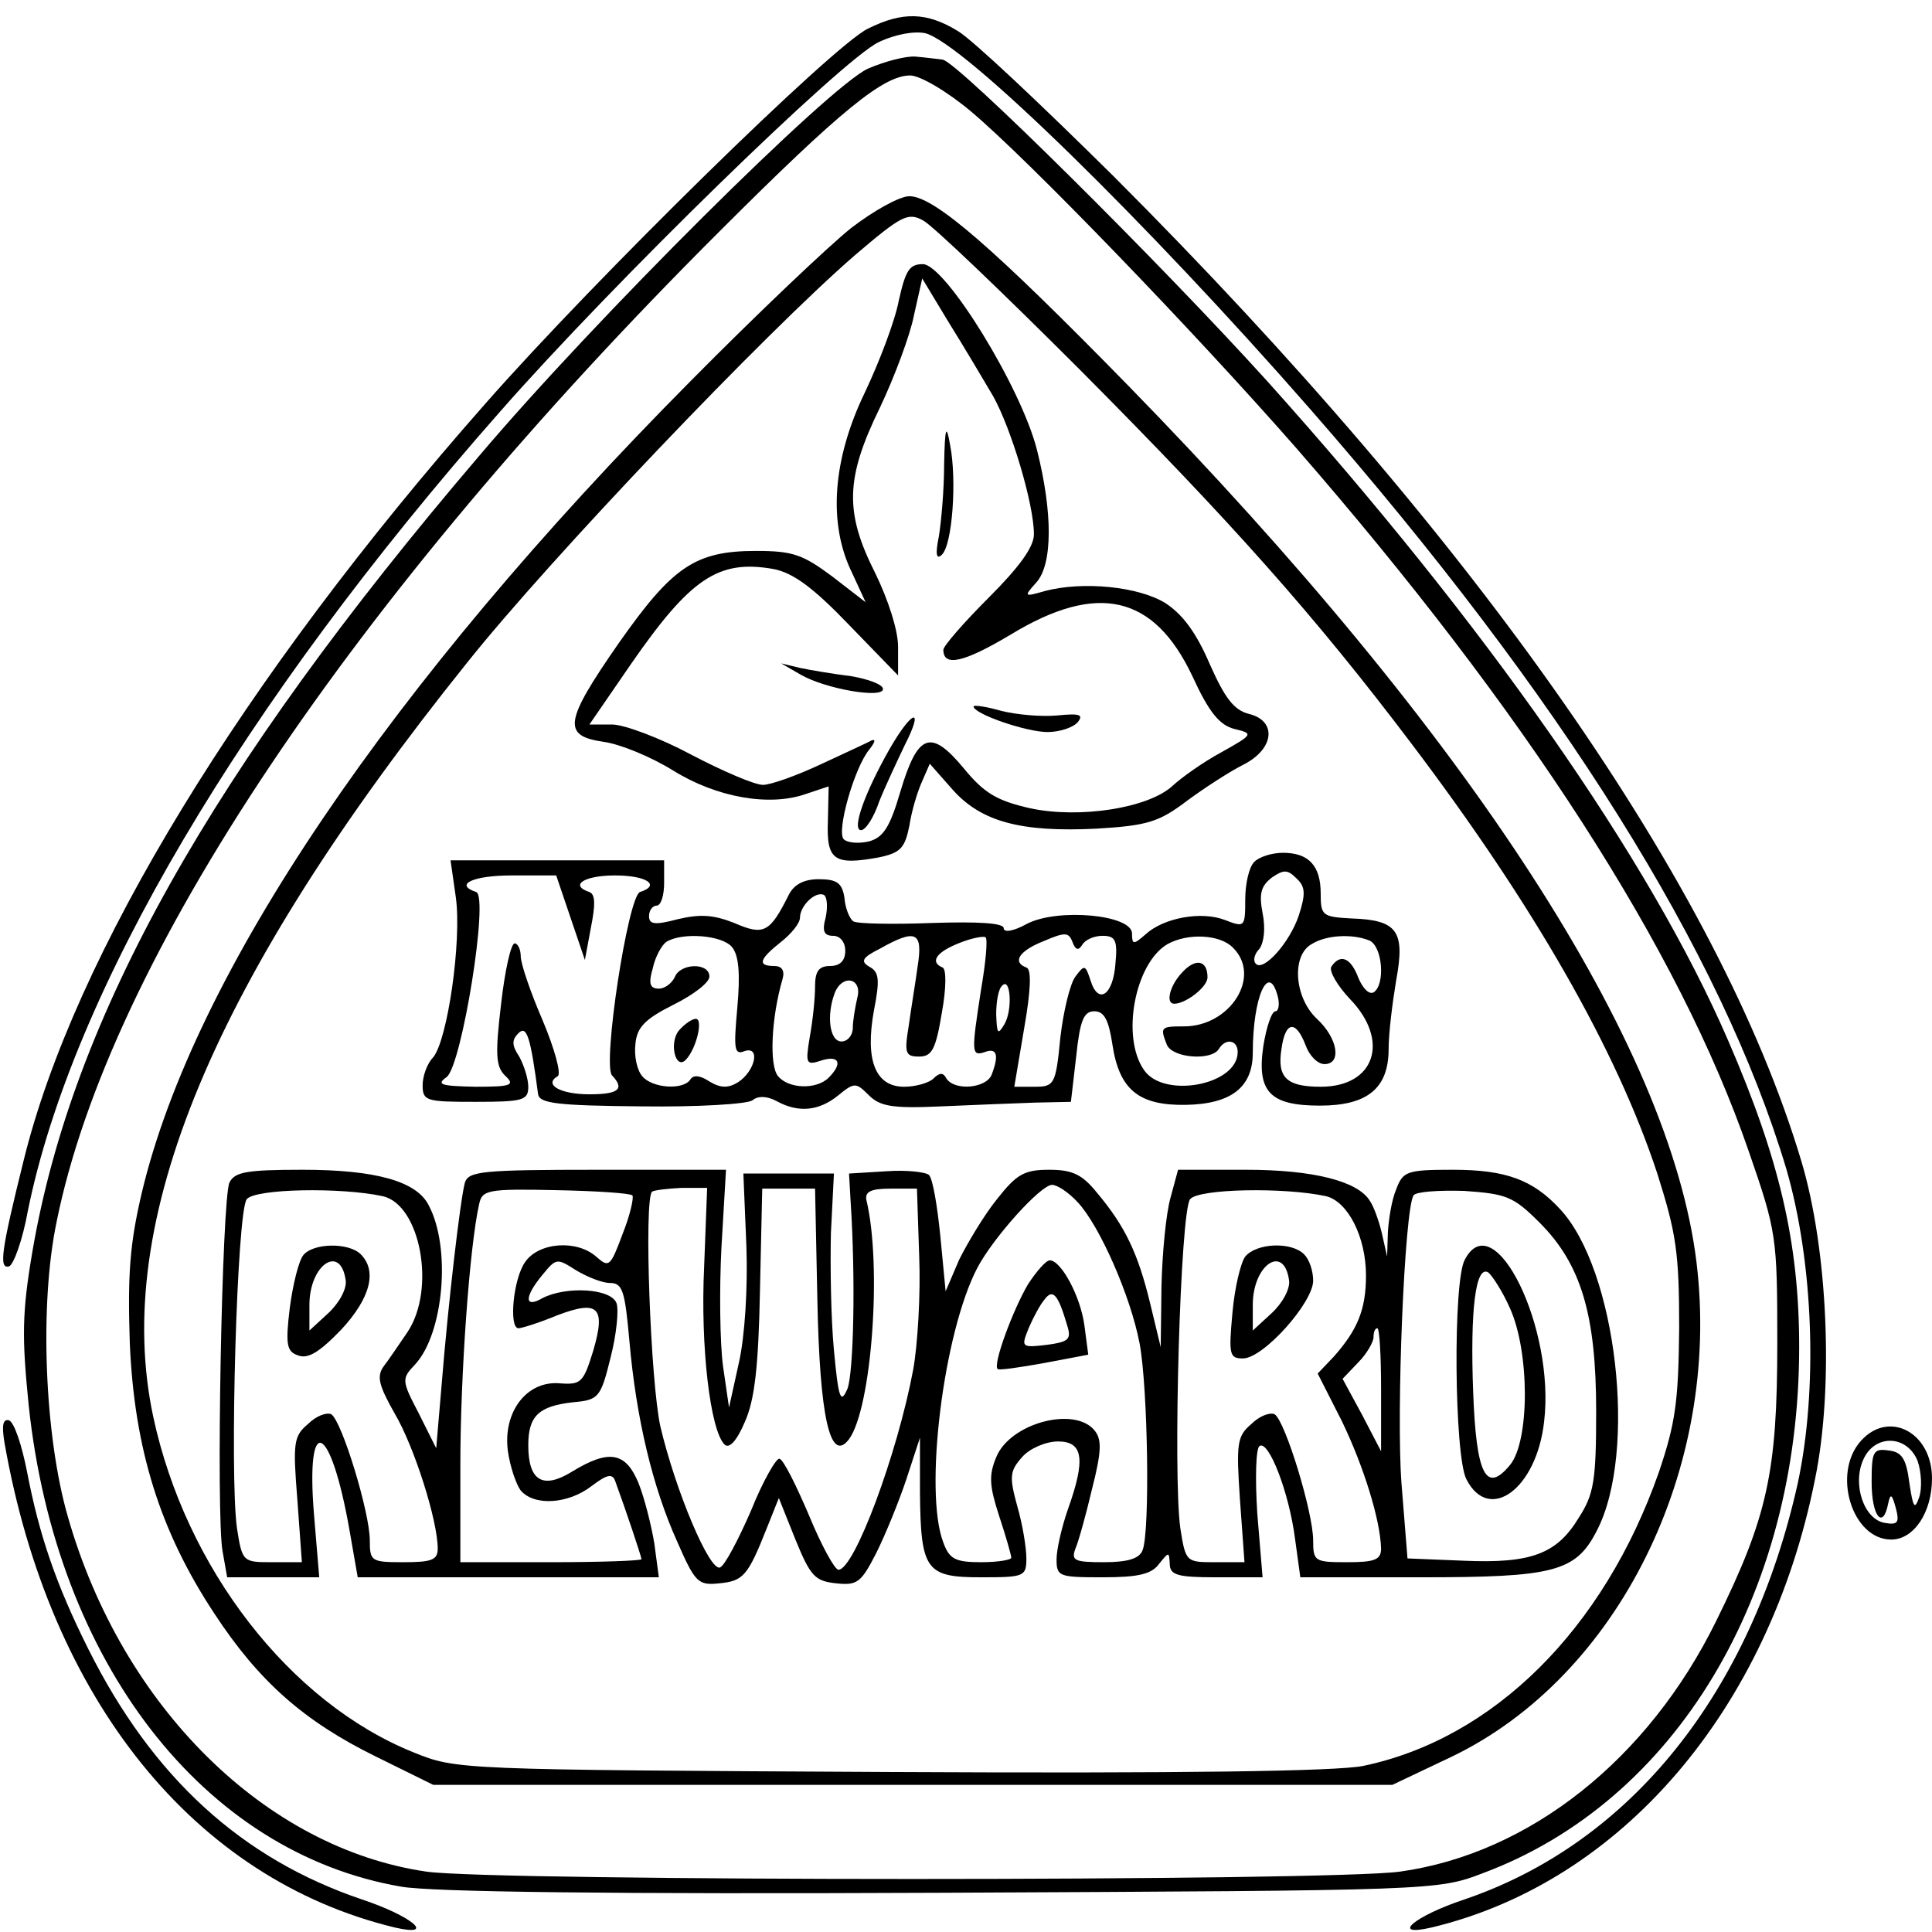 <?xml version="1.0" standalone="no"?>
<!DOCTYPE svg PUBLIC "-//W3C//DTD SVG 20010904//EN"
 "http://www.w3.org/TR/2001/REC-SVG-20010904/DTD/svg10.dtd">
<svg version="1.0" xmlns="http://www.w3.org/2000/svg"
 width="256pt" height="256pt" viewBox="0 0 256 256"
 preserveAspectRatio="xMidYMid meet">
<g transform="translate(0,256) scale(0.1,-0.1)"
fill="#000000" stroke="none">
<path d="M1150 2522 c-46 -22 -362 -332 -507 -497 -322 -365 -545 -730 -612
-1004 -29 -117 -33 -143 -19 -139 6 2 18 35 25 74 59 290 283 670 626 1059
150 171 453 466 501 489 23 11 48 15 62 12 51 -13 294 -251 510 -498 334 -382
545 -720 631 -1007 36 -124 42 -292 15 -417 -62 -277 -221 -476 -442 -551 -66
-22 -99 -50 -43 -37 251 60 447 288 508 594 25 121 17 304 -18 421 -109 365
-429 823 -912 1306 -95 94 -187 181 -206 192 -41 25 -73 26 -119 3z"/>
<path d="M1150 2469 c-51 -23 -361 -331 -515 -513 -356 -417 -539 -744 -592
-1054 -14 -82 -14 -114 -5 -204 36 -340 231 -593 494 -638 42 -7 277 -10 718
-8 652 3 655 3 715 26 255 95 419 368 419 697 0 138 -26 249 -94 406 -104 241
-322 552 -610 873 -141 156 -412 425 -431 427 -8 1 -24 3 -36 4 -12 1 -40 -6
-63 -16z m137 -57 c76 -64 294 -290 430 -445 304 -349 508 -665 600 -932 37
-107 38 -113 38 -255 0 -171 -13 -230 -81 -368 -90 -183 -247 -308 -419 -332
-93 -13 -1199 -13 -1290 0 -213 31 -403 218 -475 470 -31 107 -38 281 -15 391
70 347 391 826 878 1312 162 162 218 207 253 207 13 0 49 -21 81 -48z"/>
<path d="M1128 2258 c-29 -23 -125 -114 -213 -203 -398 -401 -658 -785 -727
-1075 -16 -68 -19 -108 -16 -200 6 -140 40 -249 112 -358 59 -90 119 -143 215
-190 l75 -37 635 0 636 0 78 37 c221 106 358 382 325 655 -35 289 -301 699
-753 1162 -178 182 -257 251 -290 251 -13 0 -47 -19 -77 -42z m302 -187 c203
-204 313 -328 440 -496 162 -214 272 -406 326 -570 25 -79 29 -104 29 -205 -1
-98 -5 -126 -27 -191 -73 -208 -219 -353 -392 -389 -36 -7 -236 -10 -627 -8
-573 3 -574 3 -631 26 -164 66 -302 244 -345 445 -55 258 79 579 416 999 110
138 395 437 514 540 61 52 70 57 90 46 12 -6 105 -95 207 -197z"/>
<path d="M1191 2162 c-5 -27 -26 -82 -45 -122 -43 -89 -49 -174 -17 -239 l18
-39 -44 34 c-39 29 -52 34 -101 34 -81 0 -111 -21 -182 -122 -73 -105 -75
-123 -20 -131 22 -3 63 -20 92 -38 58 -36 128 -48 176 -31 l30 10 -1 -46 c-2
-52 8 -59 68 -48 28 6 34 12 40 42 3 20 11 46 17 59 l10 23 30 -34 c38 -43 91
-57 191 -52 68 4 83 9 120 37 23 17 57 39 75 48 41 21 44 58 7 67 -20 5 -32
21 -52 66 -18 42 -36 66 -59 81 -36 22 -109 29 -159 16 -28 -8 -29 -8 -12 11
22 24 22 93 1 176 -21 83 -121 245 -151 246 -18 0 -23 -8 -32 -48z m125 -127
c24 -43 54 -143 54 -183 0 -17 -20 -44 -60 -84 -33 -33 -60 -64 -60 -69 0 -23
27 -17 89 20 115 70 190 53 241 -55 22 -48 36 -65 56 -70 25 -6 25 -7 -18 -31
-24 -13 -52 -33 -64 -44 -32 -30 -124 -44 -189 -30 -44 10 -61 20 -88 53 -44
53 -61 46 -84 -31 -14 -48 -23 -61 -42 -66 -13 -3 -28 -2 -33 3 -10 10 14 95
34 119 7 9 9 14 3 12 -5 -3 -36 -17 -68 -32 -32 -15 -66 -27 -76 -27 -11 0
-53 18 -95 40 -41 22 -89 40 -105 40 l-30 0 55 80 c79 114 116 139 189 126 26
-5 53 -25 100 -74 l65 -67 0 38 c0 22 -13 62 -30 97 -41 81 -40 126 6 220 19
40 40 96 45 122 l11 49 35 -58 c20 -32 46 -76 59 -98z"/>
<path d="M1251 1944 c0 -34 -4 -77 -7 -95 -5 -24 -3 -31 4 -24 14 13 20 99 11
145 -5 29 -7 25 -8 -26z"/>
<path d="M1061 1666 c33 -19 109 -32 109 -19 0 6 -19 13 -42 17 -24 3 -54 8
-68 11 l-25 6 26 -15z"/>
<path d="M1290 1624 c0 -10 70 -34 98 -34 16 0 34 6 40 13 8 10 3 12 -27 9
-21 -2 -54 1 -74 6 -21 6 -37 8 -37 6z"/>
<path d="M1179 1568 c-33 -58 -51 -108 -38 -108 6 0 17 17 24 38 8 20 24 54
34 75 26 51 10 47 -20 -5z"/>
<path d="M1662 1418 c-7 -7 -12 -29 -12 -50 0 -37 -1 -37 -27 -27 -31 12 -81
3 -105 -19 -16 -14 -18 -14 -18 1 0 25 -98 34 -139 13 -18 -10 -31 -12 -31 -6
0 7 -33 9 -95 7 -52 -2 -99 -1 -104 2 -5 3 -11 17 -12 31 -3 20 -10 25 -34 25
-20 0 -33 -7 -40 -21 -25 -50 -33 -54 -72 -37 -28 11 -45 12 -75 5 -30 -8 -38
-7 -38 4 0 8 5 14 10 14 6 0 10 14 10 30 l0 30 -141 0 -142 0 7 -49 c8 -58
-11 -189 -30 -212 -8 -8 -14 -25 -14 -37 0 -21 5 -22 70 -22 63 0 70 2 70 20
0 11 -6 29 -12 40 -10 15 -10 22 -1 31 11 11 16 -5 26 -81 2 -12 25 -15 137
-16 74 -1 140 3 147 8 7 6 19 6 32 -1 29 -16 56 -13 81 7 22 18 24 18 41 1 15
-15 31 -18 96 -15 43 2 99 4 125 5 l47 1 7 60 c5 48 10 60 24 60 13 0 19 -11
24 -44 9 -60 35 -81 97 -80 60 1 89 23 89 69 0 74 21 121 33 75 3 -11 1 -20
-3 -20 -5 0 -12 -21 -16 -46 -9 -61 9 -79 75 -79 63 0 91 23 91 75 0 21 5 61
10 91 12 65 2 80 -59 82 -39 2 -41 4 -41 33 0 37 -16 54 -50 54 -14 0 -31 -5
-38 -12z m59 -71 c-12 -36 -47 -75 -57 -64 -4 4 -2 13 5 20 6 9 8 27 4 47 -5
26 -2 36 12 47 16 11 21 11 33 -1 12 -11 12 -21 3 -49z m-965 -3 l19 -56 8 43
c6 30 6 44 -2 47 -27 9 -7 22 34 22 42 0 61 -13 33 -22 -16 -6 -50 -229 -37
-243 17 -18 9 -25 -30 -25 -39 0 -61 13 -42 24 5 3 -4 36 -20 74 -16 37 -29
75 -29 85 0 9 -4 17 -8 17 -5 0 -13 -36 -18 -80 -8 -67 -7 -83 5 -95 14 -13 9
-15 -39 -15 -47 1 -52 3 -38 13 20 16 56 239 39 245 -30 10 -4 22 47 22 l59 0
19 -56z m338 0 c-5 -18 -2 -24 10 -24 9 0 16 -8 16 -20 0 -13 -7 -20 -20 -20
-15 0 -20 -7 -20 -27 0 -16 -3 -45 -7 -67 -6 -36 -5 -38 16 -31 23 7 28 -4 9
-23 -16 -16 -53 -15 -67 2 -12 14 -9 78 6 129 3 11 -1 17 -11 17 -23 0 -20 9
9 32 14 11 25 25 25 32 0 16 21 36 32 30 4 -3 5 -16 2 -30z m340 -36 c4 7 16
12 27 12 17 0 20 -6 17 -37 -3 -42 -23 -55 -33 -22 -7 21 -8 21 -20 5 -7 -9
-16 -46 -20 -81 -6 -62 -8 -65 -34 -65 l-27 0 13 77 c9 51 10 79 3 81 -19 7
-10 22 23 35 28 12 33 12 38 -1 4 -11 8 -12 13 -4z m-464 -3 c9 -11 11 -35 7
-80 -5 -55 -4 -63 9 -58 22 8 15 -26 -8 -41 -13 -8 -23 -8 -38 1 -12 8 -21 9
-25 3 -9 -15 -51 -12 -64 4 -7 8 -11 27 -9 43 2 22 13 33 51 52 26 13 47 29
47 37 0 19 -39 18 -46 -1 -4 -8 -13 -15 -21 -15 -12 0 -14 7 -8 27 3 15 12 31
18 35 21 13 74 9 87 -7z m246 -25 c-3 -22 -9 -58 -12 -80 -6 -36 -4 -40 14
-40 17 0 22 10 30 58 6 33 6 58 1 60 -17 7 -9 20 21 32 17 7 33 10 36 8 3 -3
0 -34 -6 -69 -13 -84 -13 -89 5 -83 16 6 19 -4 9 -30 -7 -18 -49 -22 -60 -5
-4 8 -9 8 -17 0 -6 -6 -24 -11 -39 -11 -38 0 -52 35 -40 101 8 41 7 51 -6 58
-12 7 -10 12 14 24 48 27 57 22 50 -23z m418 24 c38 -38 -4 -104 -65 -104 -31
0 -32 -1 -23 -24 7 -18 59 -22 69 -6 9 15 25 12 25 -4 0 -44 -98 -62 -124 -24
-31 44 -12 142 31 167 27 15 70 13 87 -5z m180 10 c18 -7 22 -59 6 -69 -6 -3
-14 5 -20 19 -10 27 -24 33 -36 15 -3 -6 8 -25 25 -43 53 -55 33 -116 -39
-116 -45 0 -58 12 -52 50 5 37 19 39 32 5 5 -14 16 -25 25 -25 23 0 18 34 -10
60 -30 28 -34 84 -7 99 19 12 53 14 76 5z m-678 -76 c-3 -13 -6 -31 -6 -40 0
-10 -7 -18 -15 -18 -16 0 -20 35 -9 64 10 26 37 20 30 -6z m195 -35 c-9 -15
-10 -13 -11 13 0 17 3 34 8 38 11 12 14 -32 3 -51z"/>
<path d="M900 1195 c-14 -16 -5 -54 9 -39 14 15 23 54 13 54 -5 0 -15 -7 -22
-15z"/>
<path d="M1566 1271 c-16 -17 -22 -41 -10 -41 15 0 44 22 44 35 0 23 -16 26
-34 6z"/>
<path d="M304 993 c-10 -22 -18 -443 -9 -489 l6 -34 61 0 61 0 -7 84 c-11 136
22 121 47 -21 l11 -63 199 0 200 0 -6 45 c-4 24 -13 60 -21 80 -17 41 -39 45
-88 15 -39 -24 -58 -12 -58 35 0 39 14 52 60 57 33 3 36 6 49 59 8 31 11 63 8
72 -7 20 -67 23 -98 7 -24 -14 -25 1 0 31 18 22 19 22 44 6 15 -9 35 -17 45
-17 17 0 20 -10 26 -77 9 -103 31 -194 63 -265 24 -55 28 -59 56 -56 32 3 38
10 63 73 l16 40 22 -55 c20 -49 26 -55 54 -58 28 -3 33 1 53 40 12 24 30 68
40 98 l18 55 0 -73 c1 -103 8 -112 81 -112 57 0 60 1 60 25 0 14 -5 45 -12 69
-11 40 -10 47 7 66 10 11 31 20 47 20 33 0 37 -23 13 -90 -8 -23 -15 -53 -15
-66 0 -23 3 -24 61 -24 47 0 65 4 75 18 13 16 13 16 14 0 0 -15 10 -18 61 -18
l62 0 -7 84 c-3 47 -2 87 3 90 12 8 39 -61 47 -123 l7 -51 159 0 c177 0 206 7
234 62 54 104 26 346 -49 426 -36 39 -72 52 -142 52 -61 0 -66 -2 -75 -26 -6
-14 -10 -40 -11 -57 l-1 -32 -7 31 c-4 17 -11 36 -16 43 -16 26 -75 41 -164
41 l-90 0 -10 -37 c-6 -21 -11 -74 -12 -118 l-1 -80 -14 58 c-16 66 -33 102
-70 146 -20 25 -33 31 -64 31 -33 0 -43 -6 -69 -39 -17 -21 -39 -58 -50 -80
l-18 -42 -7 73 c-4 40 -10 76 -15 81 -4 4 -30 7 -57 5 l-49 -3 2 -35 c7 -106
4 -228 -4 -250 -9 -21 -12 -14 -18 51 -4 42 -5 111 -4 155 l4 79 -60 0 -60 0
4 -96 c2 -55 -2 -120 -10 -155 l-13 -59 -8 55 c-4 30 -5 101 -2 158 l6 102
-170 0 c-154 0 -171 -2 -176 -17 -6 -22 -22 -158 -31 -270 l-7 -82 -23 46
c-23 44 -23 46 -5 65 38 41 48 155 18 211 -16 32 -71 47 -167 47 -75 0 -90 -3
-97 -17z m203 -18 c50 -11 71 -123 33 -180 -11 -16 -25 -37 -32 -46 -9 -13 -6
-25 15 -62 26 -44 57 -142 57 -179 0 -15 -8 -18 -45 -18 -43 0 -45 1 -45 29 0
37 -37 158 -51 167 -6 3 -20 -2 -31 -13 -19 -16 -20 -25 -14 -100 l6 -83 -39
0 c-39 0 -40 0 -47 45 -10 71 0 421 13 436 11 14 125 16 180 4z m331 1 c2 -3
-3 -26 -13 -51 -16 -43 -18 -45 -34 -31 -26 24 -77 20 -95 -6 -16 -22 -22 -88
-9 -88 4 0 27 7 51 17 55 21 65 11 48 -47 -13 -42 -16 -45 -44 -43 -44 4 -76
-38 -69 -90 3 -21 11 -44 17 -52 18 -21 63 -18 94 6 20 15 27 17 31 7 15 -41
35 -101 35 -104 0 -2 -54 -4 -120 -4 l-120 0 0 130 c0 116 12 288 25 345 4 18
11 20 101 18 53 -1 99 -4 102 -7z m95 -95 c-5 -105 8 -216 27 -235 6 -6 16 4
27 30 13 29 18 73 20 174 l3 135 35 0 35 0 3 -145 c3 -158 17 -220 42 -187 30
41 44 230 23 317 -2 11 6 15 32 15 l35 0 3 -90 c2 -49 -2 -117 -8 -150 -21
-112 -78 -265 -99 -265 -5 0 -23 33 -39 72 -17 40 -34 74 -39 75 -4 2 -22 -29
-38 -69 -17 -39 -35 -73 -41 -75 -14 -5 -59 102 -79 187 -13 59 -22 300 -11
311 3 2 20 4 39 5 l34 0 -4 -105z m495 86 c29 -31 70 -124 82 -187 11 -58 14
-249 4 -274 -4 -11 -19 -16 -51 -16 -39 0 -44 2 -38 18 4 9 14 45 22 79 13 51
13 66 3 78 -27 32 -112 9 -130 -36 -10 -24 -9 -38 4 -78 9 -27 16 -52 16 -55
0 -3 -18 -6 -40 -6 -34 0 -42 4 -50 26 -26 67 0 278 45 364 21 40 84 110 99
110 7 0 22 -10 34 -23z m329 8 c29 -7 53 -54 53 -105 0 -45 -11 -72 -43 -108
l-21 -22 32 -63 c29 -60 51 -131 52 -169 0 -15 -9 -18 -45 -18 -43 0 -45 1
-45 29 0 37 -37 158 -51 167 -6 3 -20 -2 -31 -13 -19 -16 -20 -26 -15 -100 l6
-83 -39 0 c-38 0 -39 0 -46 45 -10 71 0 421 13 436 11 14 125 16 180 4z m283
-35 c55 -55 75 -122 75 -250 0 -92 -3 -110 -23 -141 -29 -48 -63 -61 -153 -57
l-74 3 -8 100 c-7 94 4 362 16 381 3 5 33 7 67 6 56 -4 65 -7 100 -42z m-210
-221 l0 -82 -25 48 -26 48 21 22 c11 11 20 27 20 33 0 7 2 12 5 12 3 0 5 -37
5 -81z"/>
<path d="M402 897 c-6 -7 -14 -39 -18 -70 -6 -49 -4 -58 11 -63 13 -5 28 4 57
34 39 42 48 78 26 100 -16 16 -63 15 -76 -1z m56 -33 c2 -11 -8 -30 -23 -44
l-25 -23 0 34 c0 53 41 81 48 33z"/>
<path d="M1362 858 c-20 -34 -47 -107 -40 -112 1 -2 29 2 62 8 l58 11 -5 38
c-5 39 -31 87 -46 87 -5 0 -18 -15 -29 -32z m52 -54 c6 -19 2 -22 -27 -26 -34
-4 -34 -3 -24 22 6 14 15 31 21 38 11 15 18 7 30 -34z"/>
<path d="M1650 895 c-6 -8 -14 -41 -17 -75 -5 -55 -4 -60 14 -60 27 0 93 74
93 103 0 13 -5 28 -12 35 -17 17 -63 15 -78 -3z m58 -31 c2 -11 -8 -30 -23
-44 l-25 -23 0 34 c0 53 41 81 48 33z"/>
<path d="M1941 891 c-16 -28 -14 -260 2 -291 30 -59 93 -13 103 76 15 124 -66
289 -105 215z m60 -65 c26 -58 26 -175 0 -207 -32 -39 -45 -13 -49 97 -4 107
3 168 20 158 5 -4 19 -25 29 -48z"/>
<path d="M6 648 c60 -341 252 -578 517 -642 56 -13 23 15 -43 37 -160 54 -278
162 -363 332 -43 86 -65 151 -81 234 -7 36 -17 66 -24 69 -8 2 -10 -6 -6 -30z"/>
<path d="M2466 651 c-39 -43 -12 -131 40 -131 30 0 54 36 54 81 0 61 -57 91
-94 50z m75 -27 c5 -15 6 -36 2 -48 -6 -17 -8 -14 -13 19 -4 32 -10 41 -27 43
-21 3 -23 -1 -23 -42 0 -45 15 -64 22 -28 3 14 5 12 10 -6 5 -19 3 -23 -14
-20 -28 4 -44 51 -29 84 15 34 58 33 72 -2z"/>
</g>
</svg>
